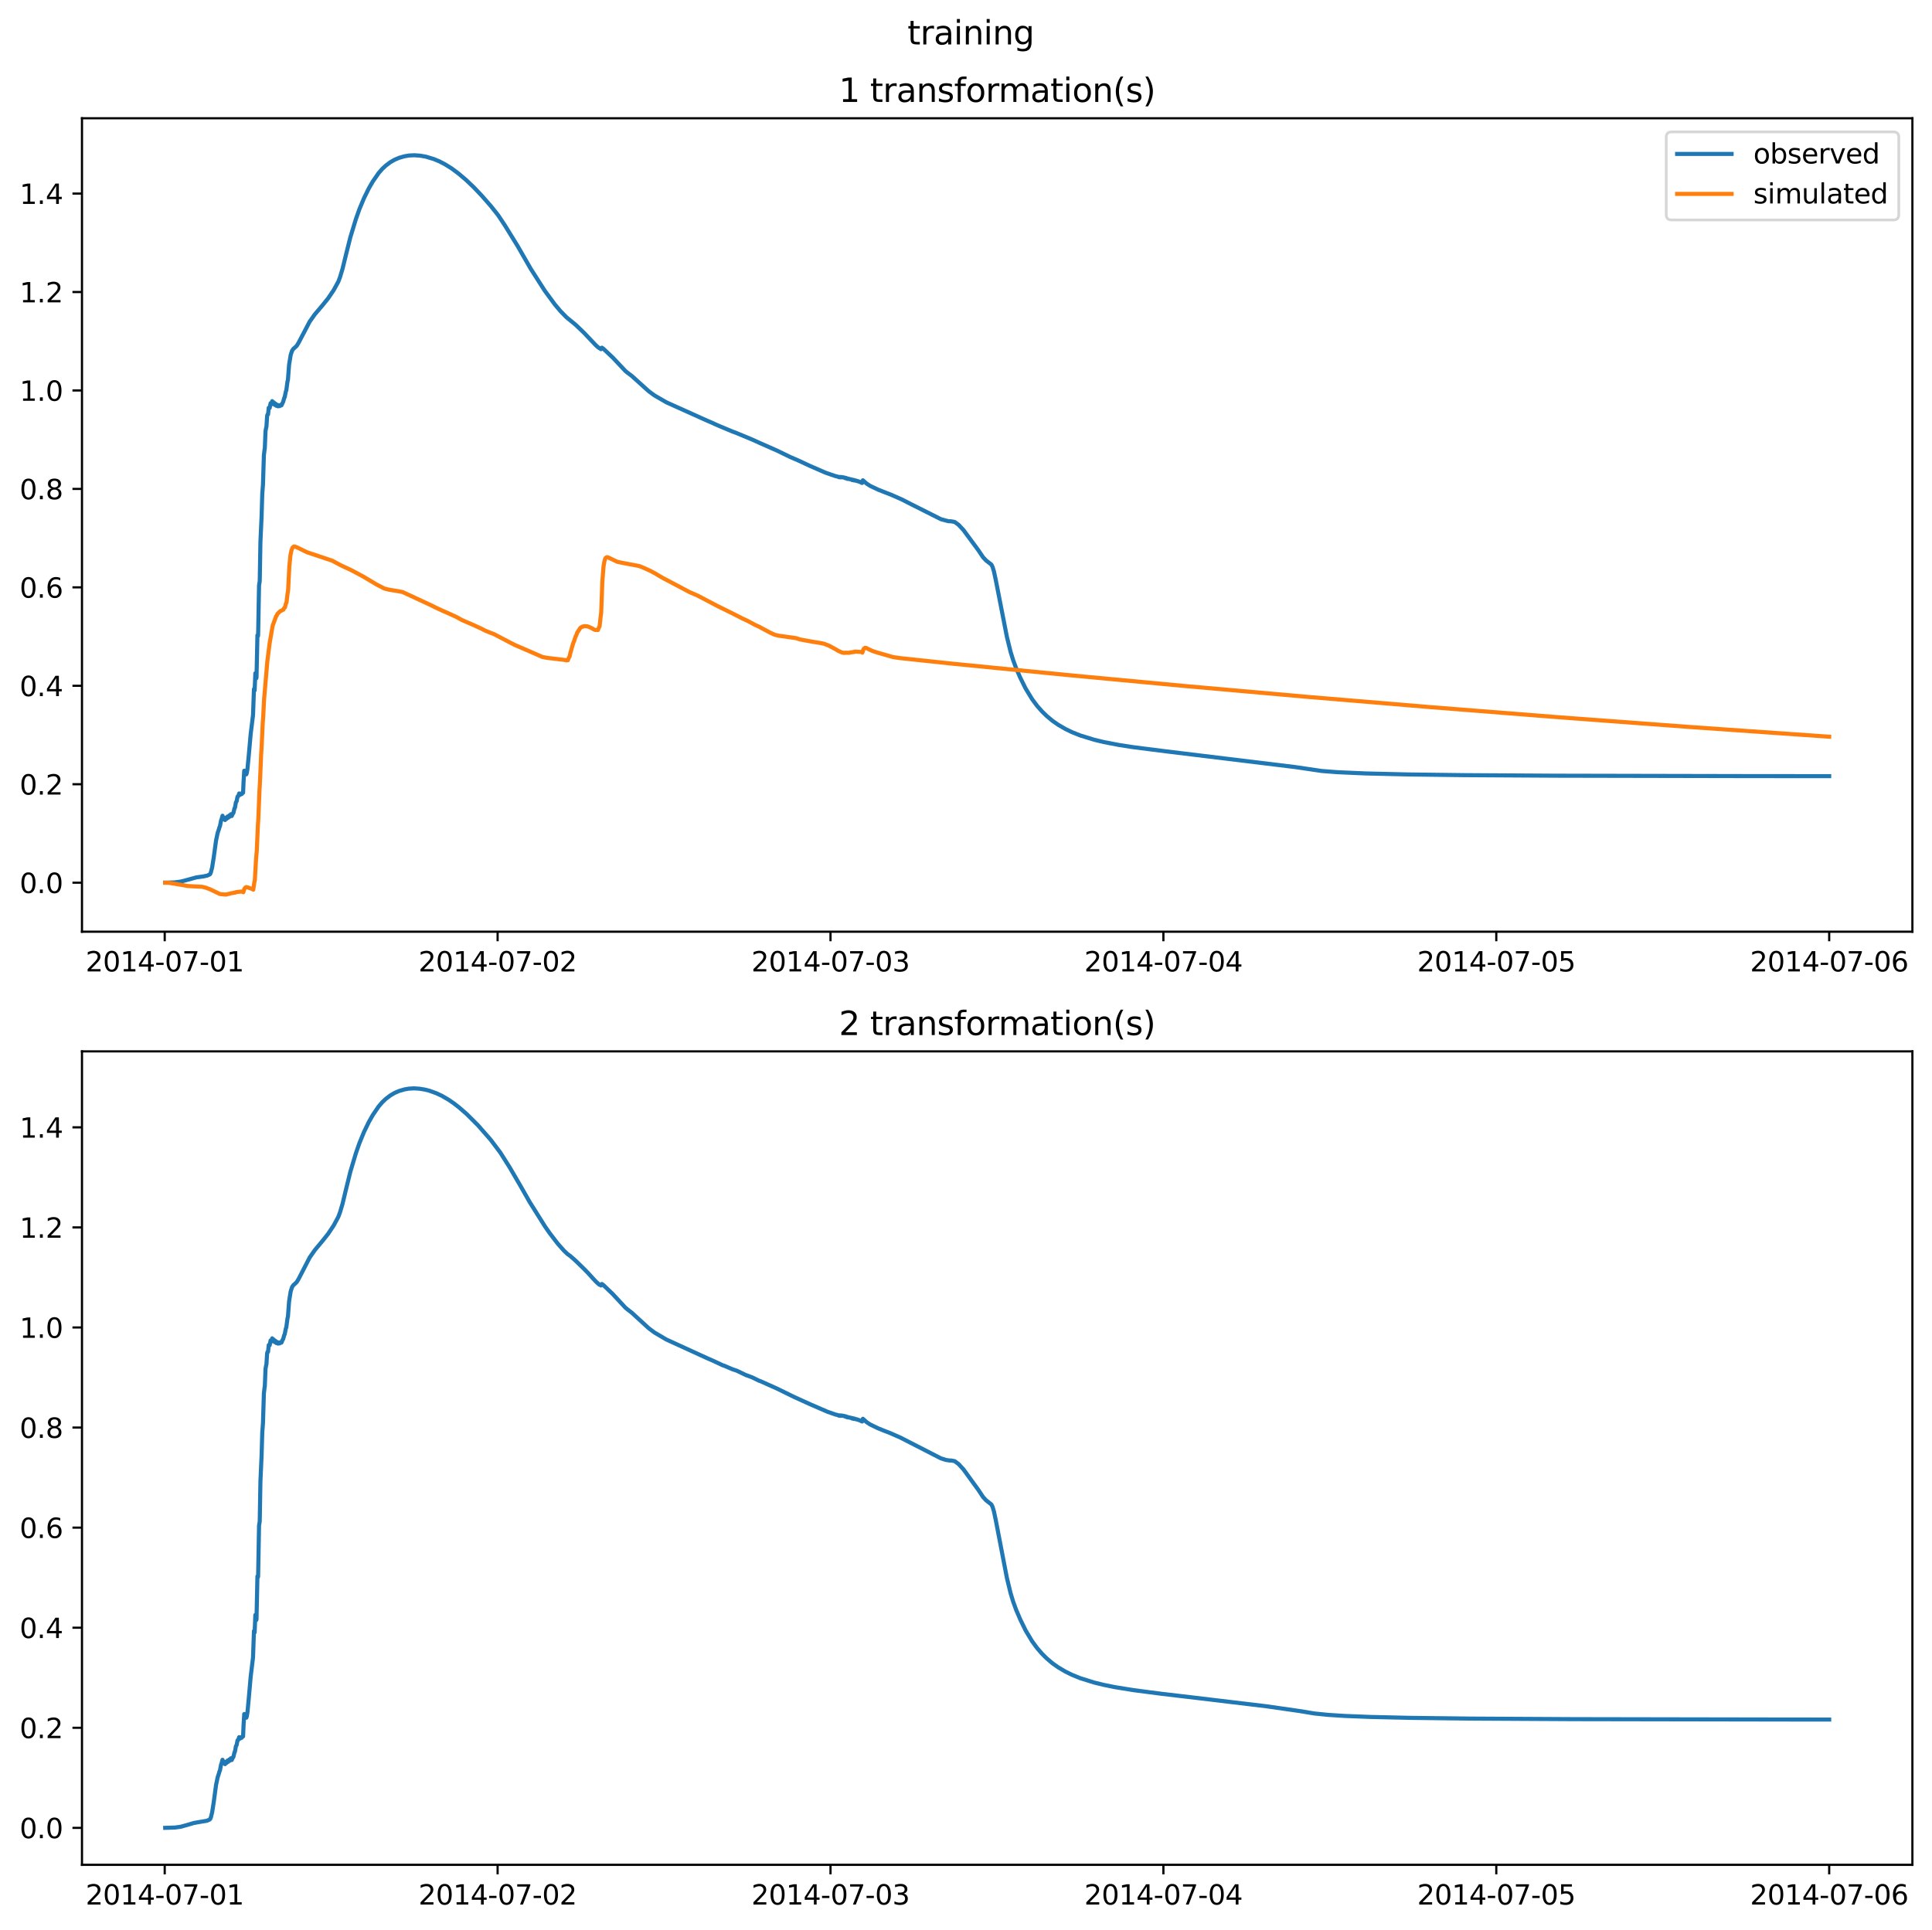 <?xml version="1.0" encoding="utf-8" standalone="no"?>
<!DOCTYPE svg PUBLIC "-//W3C//DTD SVG 1.1//EN"
  "http://www.w3.org/Graphics/SVG/1.1/DTD/svg11.dtd">
<svg xmlns:xlink="http://www.w3.org/1999/xlink" width="709.427pt" height="708.798pt" viewBox="0 0 709.427 708.798" xmlns="http://www.w3.org/2000/svg" version="1.1">
 <defs>
  <style type="text/css">*{stroke-linejoin: round; stroke-linecap: butt}</style>
 </defs>
 <g id="figure_1">
  <g id="patch_1">
   <path d="M 0 708.798 
L 709.427 708.798 
L 709.427 0 
L 0 0 
z
" style="fill: #ffffff"/>
  </g>
  <g id="axes_1">
   <g id="patch_2">
    <path d="M 30.103 342.2 
L 702.227 342.2 
L 702.227 43.44 
L 30.103 43.44 
z
" style="fill: #ffffff"/>
   </g>
   <g id="matplotlib.axis_1">
    <g id="xtick_1">
     <g id="line2d_1">
      <defs>
       <path id="mdc6dba6eb6" d="M 0 0 
L 0 3.5 
" style="stroke: #000000; stroke-width: 0.8"/>
      </defs>
      <g>
       <use xlink:href="#mdc6dba6eb6" x="60.484" y="342.2" style="stroke: #000000; stroke-width: 0.8"/>
      </g>
     </g>
     <g id="text_1">
      <!-- 2014-07-01 -->
      <g transform="translate(31.427 356.798) scale(0.1 -0.1)">
       <defs>
        <path id="DejaVuSans-32" d="M 1228 531 
L 3431 531 
L 3431 0 
L 469 0 
L 469 531 
Q 828 903 1448 1529 
Q 2069 2156 2228 2338 
Q 2531 2678 2651 2914 
Q 2772 3150 2772 3378 
Q 2772 3750 2511 3984 
Q 2250 4219 1831 4219 
Q 1534 4219 1204 4116 
Q 875 4013 500 3803 
L 500 4441 
Q 881 4594 1212 4672 
Q 1544 4750 1819 4750 
Q 2544 4750 2975 4387 
Q 3406 4025 3406 3419 
Q 3406 3131 3298 2873 
Q 3191 2616 2906 2266 
Q 2828 2175 2409 1742 
Q 1991 1309 1228 531 
z
" transform="scale(0.016)"/>
        <path id="DejaVuSans-30" d="M 2034 4250 
Q 1547 4250 1301 3770 
Q 1056 3291 1056 2328 
Q 1056 1369 1301 889 
Q 1547 409 2034 409 
Q 2525 409 2770 889 
Q 3016 1369 3016 2328 
Q 3016 3291 2770 3770 
Q 2525 4250 2034 4250 
z
M 2034 4750 
Q 2819 4750 3233 4129 
Q 3647 3509 3647 2328 
Q 3647 1150 3233 529 
Q 2819 -91 2034 -91 
Q 1250 -91 836 529 
Q 422 1150 422 2328 
Q 422 3509 836 4129 
Q 1250 4750 2034 4750 
z
" transform="scale(0.016)"/>
        <path id="DejaVuSans-31" d="M 794 531 
L 1825 531 
L 1825 4091 
L 703 3866 
L 703 4441 
L 1819 4666 
L 2450 4666 
L 2450 531 
L 3481 531 
L 3481 0 
L 794 0 
L 794 531 
z
" transform="scale(0.016)"/>
        <path id="DejaVuSans-34" d="M 2419 4116 
L 825 1625 
L 2419 1625 
L 2419 4116 
z
M 2253 4666 
L 3047 4666 
L 3047 1625 
L 3713 1625 
L 3713 1100 
L 3047 1100 
L 3047 0 
L 2419 0 
L 2419 1100 
L 313 1100 
L 313 1709 
L 2253 4666 
z
" transform="scale(0.016)"/>
        <path id="DejaVuSans-2d" d="M 313 2009 
L 1997 2009 
L 1997 1497 
L 313 1497 
L 313 2009 
z
" transform="scale(0.016)"/>
        <path id="DejaVuSans-37" d="M 525 4666 
L 3525 4666 
L 3525 4397 
L 1831 0 
L 1172 0 
L 2766 4134 
L 525 4134 
L 525 4666 
z
" transform="scale(0.016)"/>
       </defs>
       <use xlink:href="#DejaVuSans-32"/>
       <use xlink:href="#DejaVuSans-30" x="63.623"/>
       <use xlink:href="#DejaVuSans-31" x="127.246"/>
       <use xlink:href="#DejaVuSans-34" x="190.869"/>
       <use xlink:href="#DejaVuSans-2d" x="254.492"/>
       <use xlink:href="#DejaVuSans-30" x="290.576"/>
       <use xlink:href="#DejaVuSans-37" x="354.199"/>
       <use xlink:href="#DejaVuSans-2d" x="417.822"/>
       <use xlink:href="#DejaVuSans-30" x="453.906"/>
       <use xlink:href="#DejaVuSans-31" x="517.529"/>
      </g>
     </g>
    </g>
    <g id="xtick_2">
     <g id="line2d_2">
      <g>
       <use xlink:href="#mdc6dba6eb6" x="182.723" y="342.2" style="stroke: #000000; stroke-width: 0.8"/>
      </g>
     </g>
     <g id="text_2">
      <!-- 2014-07-02 -->
      <g transform="translate(153.665 356.798) scale(0.1 -0.1)">
       <use xlink:href="#DejaVuSans-32"/>
       <use xlink:href="#DejaVuSans-30" x="63.623"/>
       <use xlink:href="#DejaVuSans-31" x="127.246"/>
       <use xlink:href="#DejaVuSans-34" x="190.869"/>
       <use xlink:href="#DejaVuSans-2d" x="254.492"/>
       <use xlink:href="#DejaVuSans-30" x="290.576"/>
       <use xlink:href="#DejaVuSans-37" x="354.199"/>
       <use xlink:href="#DejaVuSans-2d" x="417.822"/>
       <use xlink:href="#DejaVuSans-30" x="453.906"/>
       <use xlink:href="#DejaVuSans-32" x="517.529"/>
      </g>
     </g>
    </g>
    <g id="xtick_3">
     <g id="line2d_3">
      <g>
       <use xlink:href="#mdc6dba6eb6" x="304.961" y="342.2" style="stroke: #000000; stroke-width: 0.8"/>
      </g>
     </g>
     <g id="text_3">
      <!-- 2014-07-03 -->
      <g transform="translate(275.903 356.798) scale(0.1 -0.1)">
       <defs>
        <path id="DejaVuSans-33" d="M 2597 2516 
Q 3050 2419 3304 2112 
Q 3559 1806 3559 1356 
Q 3559 666 3084 287 
Q 2609 -91 1734 -91 
Q 1441 -91 1130 -33 
Q 819 25 488 141 
L 488 750 
Q 750 597 1062 519 
Q 1375 441 1716 441 
Q 2309 441 2620 675 
Q 2931 909 2931 1356 
Q 2931 1769 2642 2001 
Q 2353 2234 1838 2234 
L 1294 2234 
L 1294 2753 
L 1863 2753 
Q 2328 2753 2575 2939 
Q 2822 3125 2822 3475 
Q 2822 3834 2567 4026 
Q 2313 4219 1838 4219 
Q 1578 4219 1281 4162 
Q 984 4106 628 3988 
L 628 4550 
Q 988 4650 1302 4700 
Q 1616 4750 1894 4750 
Q 2613 4750 3031 4423 
Q 3450 4097 3450 3541 
Q 3450 3153 3228 2886 
Q 3006 2619 2597 2516 
z
" transform="scale(0.016)"/>
       </defs>
       <use xlink:href="#DejaVuSans-32"/>
       <use xlink:href="#DejaVuSans-30" x="63.623"/>
       <use xlink:href="#DejaVuSans-31" x="127.246"/>
       <use xlink:href="#DejaVuSans-34" x="190.869"/>
       <use xlink:href="#DejaVuSans-2d" x="254.492"/>
       <use xlink:href="#DejaVuSans-30" x="290.576"/>
       <use xlink:href="#DejaVuSans-37" x="354.199"/>
       <use xlink:href="#DejaVuSans-2d" x="417.822"/>
       <use xlink:href="#DejaVuSans-30" x="453.906"/>
       <use xlink:href="#DejaVuSans-33" x="517.529"/>
      </g>
     </g>
    </g>
    <g id="xtick_4">
     <g id="line2d_4">
      <g>
       <use xlink:href="#mdc6dba6eb6" x="427.199" y="342.2" style="stroke: #000000; stroke-width: 0.8"/>
      </g>
     </g>
     <g id="text_4">
      <!-- 2014-07-04 -->
      <g transform="translate(398.141 356.798) scale(0.1 -0.1)">
       <use xlink:href="#DejaVuSans-32"/>
       <use xlink:href="#DejaVuSans-30" x="63.623"/>
       <use xlink:href="#DejaVuSans-31" x="127.246"/>
       <use xlink:href="#DejaVuSans-34" x="190.869"/>
       <use xlink:href="#DejaVuSans-2d" x="254.492"/>
       <use xlink:href="#DejaVuSans-30" x="290.576"/>
       <use xlink:href="#DejaVuSans-37" x="354.199"/>
       <use xlink:href="#DejaVuSans-2d" x="417.822"/>
       <use xlink:href="#DejaVuSans-30" x="453.906"/>
       <use xlink:href="#DejaVuSans-34" x="517.529"/>
      </g>
     </g>
    </g>
    <g id="xtick_5">
     <g id="line2d_5">
      <g>
       <use xlink:href="#mdc6dba6eb6" x="549.437" y="342.2" style="stroke: #000000; stroke-width: 0.8"/>
      </g>
     </g>
     <g id="text_5">
      <!-- 2014-07-05 -->
      <g transform="translate(520.38 356.798) scale(0.1 -0.1)">
       <defs>
        <path id="DejaVuSans-35" d="M 691 4666 
L 3169 4666 
L 3169 4134 
L 1269 4134 
L 1269 2991 
Q 1406 3038 1543 3061 
Q 1681 3084 1819 3084 
Q 2600 3084 3056 2656 
Q 3513 2228 3513 1497 
Q 3513 744 3044 326 
Q 2575 -91 1722 -91 
Q 1428 -91 1123 -41 
Q 819 9 494 109 
L 494 744 
Q 775 591 1075 516 
Q 1375 441 1709 441 
Q 2250 441 2565 725 
Q 2881 1009 2881 1497 
Q 2881 1984 2565 2268 
Q 2250 2553 1709 2553 
Q 1456 2553 1204 2497 
Q 953 2441 691 2322 
L 691 4666 
z
" transform="scale(0.016)"/>
       </defs>
       <use xlink:href="#DejaVuSans-32"/>
       <use xlink:href="#DejaVuSans-30" x="63.623"/>
       <use xlink:href="#DejaVuSans-31" x="127.246"/>
       <use xlink:href="#DejaVuSans-34" x="190.869"/>
       <use xlink:href="#DejaVuSans-2d" x="254.492"/>
       <use xlink:href="#DejaVuSans-30" x="290.576"/>
       <use xlink:href="#DejaVuSans-37" x="354.199"/>
       <use xlink:href="#DejaVuSans-2d" x="417.822"/>
       <use xlink:href="#DejaVuSans-30" x="453.906"/>
       <use xlink:href="#DejaVuSans-35" x="517.529"/>
      </g>
     </g>
    </g>
    <g id="xtick_6">
     <g id="line2d_6">
      <g>
       <use xlink:href="#mdc6dba6eb6" x="671.676" y="342.2" style="stroke: #000000; stroke-width: 0.8"/>
      </g>
     </g>
     <g id="text_6">
      <!-- 2014-07-06 -->
      <g transform="translate(642.618 356.798) scale(0.1 -0.1)">
       <defs>
        <path id="DejaVuSans-36" d="M 2113 2584 
Q 1688 2584 1439 2293 
Q 1191 2003 1191 1497 
Q 1191 994 1439 701 
Q 1688 409 2113 409 
Q 2538 409 2786 701 
Q 3034 994 3034 1497 
Q 3034 2003 2786 2293 
Q 2538 2584 2113 2584 
z
M 3366 4563 
L 3366 3988 
Q 3128 4100 2886 4159 
Q 2644 4219 2406 4219 
Q 1781 4219 1451 3797 
Q 1122 3375 1075 2522 
Q 1259 2794 1537 2939 
Q 1816 3084 2150 3084 
Q 2853 3084 3261 2657 
Q 3669 2231 3669 1497 
Q 3669 778 3244 343 
Q 2819 -91 2113 -91 
Q 1303 -91 875 529 
Q 447 1150 447 2328 
Q 447 3434 972 4092 
Q 1497 4750 2381 4750 
Q 2619 4750 2861 4703 
Q 3103 4656 3366 4563 
z
" transform="scale(0.016)"/>
       </defs>
       <use xlink:href="#DejaVuSans-32"/>
       <use xlink:href="#DejaVuSans-30" x="63.623"/>
       <use xlink:href="#DejaVuSans-31" x="127.246"/>
       <use xlink:href="#DejaVuSans-34" x="190.869"/>
       <use xlink:href="#DejaVuSans-2d" x="254.492"/>
       <use xlink:href="#DejaVuSans-30" x="290.576"/>
       <use xlink:href="#DejaVuSans-37" x="354.199"/>
       <use xlink:href="#DejaVuSans-2d" x="417.822"/>
       <use xlink:href="#DejaVuSans-30" x="453.906"/>
       <use xlink:href="#DejaVuSans-36" x="517.529"/>
      </g>
     </g>
    </g>
   </g>
   <g id="matplotlib.axis_2">
    <g id="ytick_1">
     <g id="line2d_7">
      <defs>
       <path id="md7deb59d09" d="M 0 0 
L -3.5 0 
" style="stroke: #000000; stroke-width: 0.8"/>
      </defs>
      <g>
       <use xlink:href="#md7deb59d09" x="30.103" y="324.195" style="stroke: #000000; stroke-width: 0.8"/>
      </g>
     </g>
     <g id="text_7">
      <!-- 0.0 -->
      <g transform="translate(7.2 327.994) scale(0.1 -0.1)">
       <defs>
        <path id="DejaVuSans-2e" d="M 684 794 
L 1344 794 
L 1344 0 
L 684 0 
L 684 794 
z
" transform="scale(0.016)"/>
       </defs>
       <use xlink:href="#DejaVuSans-30"/>
       <use xlink:href="#DejaVuSans-2e" x="63.623"/>
       <use xlink:href="#DejaVuSans-30" x="95.41"/>
      </g>
     </g>
    </g>
    <g id="ytick_2">
     <g id="line2d_8">
      <g>
       <use xlink:href="#md7deb59d09" x="30.103" y="288.038" style="stroke: #000000; stroke-width: 0.8"/>
      </g>
     </g>
     <g id="text_8">
      <!-- 0.2 -->
      <g transform="translate(7.2 291.837) scale(0.1 -0.1)">
       <use xlink:href="#DejaVuSans-30"/>
       <use xlink:href="#DejaVuSans-2e" x="63.623"/>
       <use xlink:href="#DejaVuSans-32" x="95.41"/>
      </g>
     </g>
    </g>
    <g id="ytick_3">
     <g id="line2d_9">
      <g>
       <use xlink:href="#md7deb59d09" x="30.103" y="251.881" style="stroke: #000000; stroke-width: 0.8"/>
      </g>
     </g>
     <g id="text_9">
      <!-- 0.4 -->
      <g transform="translate(7.2 255.68) scale(0.1 -0.1)">
       <use xlink:href="#DejaVuSans-30"/>
       <use xlink:href="#DejaVuSans-2e" x="63.623"/>
       <use xlink:href="#DejaVuSans-34" x="95.41"/>
      </g>
     </g>
    </g>
    <g id="ytick_4">
     <g id="line2d_10">
      <g>
       <use xlink:href="#md7deb59d09" x="30.103" y="215.724" style="stroke: #000000; stroke-width: 0.8"/>
      </g>
     </g>
     <g id="text_10">
      <!-- 0.6 -->
      <g transform="translate(7.2 219.523) scale(0.1 -0.1)">
       <use xlink:href="#DejaVuSans-30"/>
       <use xlink:href="#DejaVuSans-2e" x="63.623"/>
       <use xlink:href="#DejaVuSans-36" x="95.41"/>
      </g>
     </g>
    </g>
    <g id="ytick_5">
     <g id="line2d_11">
      <g>
       <use xlink:href="#md7deb59d09" x="30.103" y="179.567" style="stroke: #000000; stroke-width: 0.8"/>
      </g>
     </g>
     <g id="text_11">
      <!-- 0.8 -->
      <g transform="translate(7.2 183.366) scale(0.1 -0.1)">
       <defs>
        <path id="DejaVuSans-38" d="M 2034 2216 
Q 1584 2216 1326 1975 
Q 1069 1734 1069 1313 
Q 1069 891 1326 650 
Q 1584 409 2034 409 
Q 2484 409 2743 651 
Q 3003 894 3003 1313 
Q 3003 1734 2745 1975 
Q 2488 2216 2034 2216 
z
M 1403 2484 
Q 997 2584 770 2862 
Q 544 3141 544 3541 
Q 544 4100 942 4425 
Q 1341 4750 2034 4750 
Q 2731 4750 3128 4425 
Q 3525 4100 3525 3541 
Q 3525 3141 3298 2862 
Q 3072 2584 2669 2484 
Q 3125 2378 3379 2068 
Q 3634 1759 3634 1313 
Q 3634 634 3220 271 
Q 2806 -91 2034 -91 
Q 1263 -91 848 271 
Q 434 634 434 1313 
Q 434 1759 690 2068 
Q 947 2378 1403 2484 
z
M 1172 3481 
Q 1172 3119 1398 2916 
Q 1625 2713 2034 2713 
Q 2441 2713 2670 2916 
Q 2900 3119 2900 3481 
Q 2900 3844 2670 4047 
Q 2441 4250 2034 4250 
Q 1625 4250 1398 4047 
Q 1172 3844 1172 3481 
z
" transform="scale(0.016)"/>
       </defs>
       <use xlink:href="#DejaVuSans-30"/>
       <use xlink:href="#DejaVuSans-2e" x="63.623"/>
       <use xlink:href="#DejaVuSans-38" x="95.41"/>
      </g>
     </g>
    </g>
    <g id="ytick_6">
     <g id="line2d_12">
      <g>
       <use xlink:href="#md7deb59d09" x="30.103" y="143.41" style="stroke: #000000; stroke-width: 0.8"/>
      </g>
     </g>
     <g id="text_12">
      <!-- 1.0 -->
      <g transform="translate(7.2 147.209) scale(0.1 -0.1)">
       <use xlink:href="#DejaVuSans-31"/>
       <use xlink:href="#DejaVuSans-2e" x="63.623"/>
       <use xlink:href="#DejaVuSans-30" x="95.41"/>
      </g>
     </g>
    </g>
    <g id="ytick_7">
     <g id="line2d_13">
      <g>
       <use xlink:href="#md7deb59d09" x="30.103" y="107.253" style="stroke: #000000; stroke-width: 0.8"/>
      </g>
     </g>
     <g id="text_13">
      <!-- 1.2 -->
      <g transform="translate(7.2 111.052) scale(0.1 -0.1)">
       <use xlink:href="#DejaVuSans-31"/>
       <use xlink:href="#DejaVuSans-2e" x="63.623"/>
       <use xlink:href="#DejaVuSans-32" x="95.41"/>
      </g>
     </g>
    </g>
    <g id="ytick_8">
     <g id="line2d_14">
      <g>
       <use xlink:href="#md7deb59d09" x="30.103" y="71.096" style="stroke: #000000; stroke-width: 0.8"/>
      </g>
     </g>
     <g id="text_14">
      <!-- 1.4 -->
      <g transform="translate(7.2 74.895) scale(0.1 -0.1)">
       <use xlink:href="#DejaVuSans-31"/>
       <use xlink:href="#DejaVuSans-2e" x="63.623"/>
       <use xlink:href="#DejaVuSans-34" x="95.41"/>
      </g>
     </g>
    </g>
   </g>
   <g id="line2d_15">
    <path d="M 60.654 324.195 
L 64.135 324.09 
L 66.342 323.797 
L 67.785 323.437 
L 72.114 322.247 
L 74.661 321.898 
L 76.104 321.589 
L 77.038 321.153 
L 77.207 320.972 
L 77.462 320.316 
L 77.886 318.636 
L 78.481 314.919 
L 79.329 308.732 
L 79.924 305.927 
L 80.348 304.651 
L 80.603 303.795 
L 80.773 303.439 
L 81.197 301.229 
L 81.282 301.186 
L 81.452 300.539 
L 81.706 299.607 
L 81.876 300.072 
L 82.046 300.894 
L 82.131 300.873 
L 82.301 300.658 
L 82.385 300.713 
L 82.64 301.181 
L 82.98 300.292 
L 83.234 300.713 
L 83.574 299.873 
L 83.829 300.316 
L 84.168 299.529 
L 84.423 299.916 
L 84.762 299.066 
L 84.932 299.342 
L 85.102 299.693 
L 85.526 298.677 
L 85.611 298.734 
L 85.696 298.608 
L 86.121 296.838 
L 86.205 296.807 
L 86.29 296.577 
L 86.63 294.658 
L 86.884 294.31 
L 87.224 292.575 
L 87.479 292.448 
L 87.818 291.427 
L 87.988 291.649 
L 88.158 291.936 
L 88.497 291.451 
L 88.752 291.651 
L 89.092 291.194 
L 89.261 291.162 
L 89.431 287.201 
L 89.686 283.07 
L 89.771 283.083 
L 90.28 284.345 
L 90.45 284.399 
L 90.62 283.918 
L 90.874 282.337 
L 91.299 277.984 
L 92.063 269.46 
L 92.742 263.993 
L 92.912 262.616 
L 93.251 253.069 
L 93.336 253.108 
L 93.506 253.6 
L 93.76 247.281 
L 93.845 247.313 
L 94.1 249.129 
L 94.185 248.887 
L 94.524 233.305 
L 94.609 233.264 
L 94.694 233.647 
L 94.779 233.43 
L 95.119 215.041 
L 95.373 213.454 
L 95.628 198.973 
L 96.052 189.694 
L 96.307 181.351 
L 96.562 177.955 
L 96.901 167.186 
L 97.156 165.066 
L 97.241 164.593 
L 97.495 158.365 
L 97.75 156.978 
L 97.835 156.742 
L 98.09 152.724 
L 98.259 152.195 
L 98.429 152.213 
L 98.684 149.765 
L 98.854 149.616 
L 99.023 149.852 
L 99.363 148.082 
L 99.448 148.142 
L 99.618 148.54 
L 99.957 147.335 
L 100.127 147.696 
L 100.297 148.369 
L 100.551 147.802 
L 100.636 147.915 
L 100.891 148.712 
L 100.976 148.587 
L 101.146 148.261 
L 101.315 148.542 
L 101.485 149.053 
L 101.74 148.652 
L 101.825 148.723 
L 102.079 149.234 
L 102.164 149.127 
L 102.334 148.842 
L 102.504 148.944 
L 102.674 149.174 
L 103.013 148.748 
L 103.353 148.884 
L 103.862 147.783 
L 103.947 147.685 
L 104.371 146.159 
L 104.541 145.871 
L 104.966 143.761 
L 105.135 143.344 
L 105.56 140.162 
L 105.73 139.487 
L 106.154 133.954 
L 106.748 130.323 
L 107.258 128.793 
L 107.767 128.071 
L 108.191 127.729 
L 108.955 127.006 
L 109.634 125.901 
L 113.709 118.132 
L 115.577 115.488 
L 118.463 112.082 
L 120.5 109.555 
L 122.537 106.548 
L 124.235 103.435 
L 124.829 101.885 
L 125.763 98.786 
L 127.121 93.233 
L 128.649 87.14 
L 130.687 80.449 
L 131.96 76.852 
L 133.658 72.782 
L 135.44 69.169 
L 136.883 66.671 
L 139.006 63.597 
L 140.364 62.031 
L 141.637 60.844 
L 143.335 59.57 
L 144.948 58.645 
L 146.561 57.961 
L 148.513 57.401 
L 150.211 57.11 
L 152.163 57.022 
L 154.2 57.162 
L 156.323 57.526 
L 159.294 58.421 
L 161.331 59.261 
L 163.453 60.37 
L 165.83 61.851 
L 168.207 63.619 
L 171.008 65.973 
L 173.894 68.708 
L 176.95 71.924 
L 180.261 75.7 
L 182.892 79.014 
L 185.354 82.717 
L 190.108 90.416 
L 194.862 98.69 
L 200.04 106.788 
L 203.775 111.869 
L 205.812 114.283 
L 208.019 116.541 
L 210.82 118.828 
L 211.669 119.564 
L 213.028 120.866 
L 214.471 122.263 
L 218.715 126.735 
L 219.564 127.512 
L 219.819 127.681 
L 220.158 127.923 
L 220.328 127.931 
L 220.667 128.247 
L 221.007 127.698 
L 221.516 128.048 
L 224.997 131.325 
L 229.666 136.274 
L 230.43 136.898 
L 232.042 138.119 
L 234.334 140.191 
L 238.239 143.71 
L 240.361 145.261 
L 244.691 147.764 
L 259.886 154.606 
L 260.565 154.885 
L 261.753 155.401 
L 262.687 155.84 
L 264.215 156.506 
L 269.053 158.534 
L 270.072 158.896 
L 275.76 161.254 
L 276.269 161.475 
L 279.24 162.815 
L 285.352 165.509 
L 290.19 167.864 
L 293.162 169.14 
L 297.236 171.043 
L 303.009 173.564 
L 304.452 174.068 
L 304.876 174.223 
L 305.725 174.504 
L 306.064 174.615 
L 306.828 174.884 
L 307.168 174.934 
L 307.508 175.052 
L 307.762 175.108 
L 308.102 175.294 
L 308.356 175.152 
L 308.696 175.342 
L 308.951 175.196 
L 309.375 175.336 
L 309.545 175.283 
L 309.969 175.449 
L 310.139 175.406 
L 310.479 175.67 
L 310.733 175.554 
L 311.158 175.901 
L 311.412 175.786 
L 311.837 175.977 
L 312.007 175.929 
L 312.431 176.11 
L 312.601 176.062 
L 312.94 176.326 
L 313.195 176.203 
L 313.535 176.461 
L 313.789 176.336 
L 314.299 176.584 
L 314.468 176.54 
L 314.893 176.735 
L 315.063 176.713 
L 315.487 176.937 
L 315.657 176.938 
L 316.506 177.376 
L 316.591 177.362 
L 316.845 176.398 
L 318.203 177.602 
L 319.477 178.435 
L 322.448 179.845 
L 325.758 181.145 
L 327.202 181.7 
L 331.106 183.425 
L 334.841 185.33 
L 345.537 190.705 
L 348.169 191.412 
L 349.272 191.473 
L 350.546 191.704 
L 351.989 192.755 
L 353.771 194.667 
L 359.204 202.029 
L 360.987 204.678 
L 362.09 205.853 
L 364.043 207.369 
L 364.467 208.223 
L 364.977 209.894 
L 365.656 213.066 
L 369.73 233.9 
L 371.088 239.408 
L 372.022 242.438 
L 373.126 245.428 
L 374.654 248.936 
L 376.606 252.869 
L 378.983 256.778 
L 380.851 259.286 
L 382.633 261.294 
L 384.331 262.957 
L 386.453 264.728 
L 388.575 266.209 
L 391.207 267.734 
L 393.584 268.887 
L 396.64 270.113 
L 401.818 271.709 
L 405.298 272.544 
L 410.901 273.622 
L 415.909 274.401 
L 428.133 275.953 
L 475.67 281.742 
L 485.347 283.174 
L 491.289 283.625 
L 501.476 284.072 
L 516.925 284.44 
L 537.893 284.704 
L 571.254 284.902 
L 641.71 285.046 
L 671.676 285.071 
L 671.676 285.071 
" clip-path="url(#p8a163a625f)" style="fill: none; stroke: #1f77b4; stroke-width: 1.5; stroke-linecap: square"/>
   </g>
   <g id="line2d_16">
    <path d="M 60.654 324.195 
L 62.352 324.295 
L 66.681 325.013 
L 68.973 325.425 
L 71.18 325.543 
L 74.236 325.701 
L 75.594 326.046 
L 76.868 326.517 
L 77.886 326.984 
L 80.688 328.325 
L 80.942 328.381 
L 82.725 328.559 
L 83.065 328.491 
L 83.234 328.551 
L 83.574 328.391 
L 84.508 328.197 
L 84.847 328.077 
L 85.781 327.94 
L 86.121 327.828 
L 86.29 327.873 
L 86.63 327.679 
L 88.582 327.444 
L 89.007 327.545 
L 89.346 327.71 
L 89.686 326.557 
L 90.025 326.042 
L 90.365 325.837 
L 90.874 325.895 
L 92.827 326.593 
L 92.996 326.769 
L 93.336 324.414 
L 93.591 323.073 
L 94.015 315.588 
L 94.27 312.744 
L 94.694 303.284 
L 94.864 300.651 
L 95.288 290.169 
L 95.458 287.343 
L 95.883 277.229 
L 96.052 274.568 
L 96.477 265.545 
L 96.647 263.222 
L 96.986 256.66 
L 98.175 242.78 
L 99.023 236.153 
L 100.127 229.771 
L 101.4 226.311 
L 101.57 226.141 
L 101.91 225.427 
L 102.674 224.692 
L 102.843 224.529 
L 103.183 224.316 
L 103.522 224.205 
L 103.862 223.938 
L 104.032 223.938 
L 104.371 223.282 
L 104.626 223.085 
L 104.966 221.774 
L 105.22 221.191 
L 105.56 218.24 
L 105.814 216.6 
L 106.239 208.023 
L 106.663 203.863 
L 107.003 202.209 
L 107.427 201.107 
L 107.852 200.75 
L 108.191 200.726 
L 109.04 201.03 
L 112.775 202.85 
L 121.943 205.906 
L 125.084 207.592 
L 129.074 209.454 
L 133.318 211.719 
L 136.968 213.888 
L 137.987 214.519 
L 141.128 216.155 
L 142.741 216.57 
L 145.627 217.034 
L 147.834 217.447 
L 155.389 220.954 
L 158.275 222.29 
L 159.803 223.066 
L 162.689 224.406 
L 164.132 225.019 
L 167.528 226.571 
L 169.65 227.737 
L 173.725 229.505 
L 176.696 230.859 
L 177.969 231.539 
L 179.921 232.338 
L 181.364 232.886 
L 182.553 233.504 
L 187.816 236.267 
L 189.599 237.134 
L 192.06 238.183 
L 194.607 239.296 
L 199.191 241.292 
L 200.889 241.621 
L 204.709 242.067 
L 207.849 242.455 
L 207.934 242.562 
L 208.019 242.492 
L 208.359 242.428 
L 208.529 242.492 
L 208.868 241.553 
L 209.123 241.213 
L 209.462 239.748 
L 209.802 238.635 
L 210.141 237.317 
L 210.566 236.024 
L 210.905 235.201 
L 211.075 234.595 
L 211.415 233.63 
L 211.584 233.391 
L 211.924 232.41 
L 213.112 230.578 
L 213.876 230.143 
L 214.046 230.165 
L 214.386 229.982 
L 215.15 229.995 
L 215.574 230.017 
L 216.423 230.318 
L 217.272 230.716 
L 218.206 231.255 
L 218.46 231.339 
L 219.055 231.404 
L 219.394 231.327 
L 219.564 231.396 
L 219.903 230.503 
L 220.158 230.096 
L 220.498 226.959 
L 220.752 225.042 
L 221.177 213.646 
L 221.601 208.155 
L 221.941 206.12 
L 222.28 205.078 
L 222.62 204.725 
L 222.959 204.635 
L 223.469 204.809 
L 226.694 206.347 
L 228.647 206.753 
L 234.759 207.905 
L 236.626 208.675 
L 238.833 209.673 
L 240.871 210.789 
L 241.974 211.465 
L 243.332 212.248 
L 249.444 215.475 
L 253.095 217.416 
L 256.235 218.79 
L 263.621 222.665 
L 269.138 225.379 
L 272.788 227.245 
L 274.401 227.98 
L 277.372 229.568 
L 278.731 230.172 
L 280.174 230.969 
L 282.805 232.366 
L 284.503 233.142 
L 286.031 233.499 
L 289.002 233.905 
L 292.398 234.397 
L 293.671 234.834 
L 295.454 235.173 
L 298.849 235.779 
L 301.141 236.145 
L 302.584 236.438 
L 304.452 237.171 
L 306.744 238.411 
L 307.762 239.027 
L 309.036 239.605 
L 309.969 239.82 
L 310.309 239.726 
L 311.837 239.759 
L 312.176 239.629 
L 313.11 239.526 
L 313.45 239.435 
L 313.619 239.494 
L 313.959 239.324 
L 316.081 239.453 
L 316.506 239.553 
L 316.675 239.693 
L 317.015 238.555 
L 317.355 238.106 
L 317.694 237.924 
L 318.119 238.003 
L 319.052 238.489 
L 320.326 239.074 
L 322.023 239.643 
L 328.05 241.367 
L 330.767 241.737 
L 349.612 243.747 
L 391.801 247.912 
L 435.094 251.963 
L 479.575 255.901 
L 525.329 259.727 
L 572.442 263.444 
L 620.998 267.05 
L 671.081 270.545 
L 671.676 270.585 
L 671.676 270.585 
" clip-path="url(#p8a163a625f)" style="fill: none; stroke: #ff7f0e; stroke-width: 1.5; stroke-linecap: square"/>
   </g>
   <g id="patch_3">
    <path d="M 30.103 342.2 
L 30.103 43.44 
" style="fill: none; stroke: #000000; stroke-width: 0.8; stroke-linejoin: miter; stroke-linecap: square"/>
   </g>
   <g id="patch_4">
    <path d="M 702.227 342.2 
L 702.227 43.44 
" style="fill: none; stroke: #000000; stroke-width: 0.8; stroke-linejoin: miter; stroke-linecap: square"/>
   </g>
   <g id="patch_5">
    <path d="M 30.103 342.2 
L 702.227 342.2 
" style="fill: none; stroke: #000000; stroke-width: 0.8; stroke-linejoin: miter; stroke-linecap: square"/>
   </g>
   <g id="patch_6">
    <path d="M 30.103 43.44 
L 702.227 43.44 
" style="fill: none; stroke: #000000; stroke-width: 0.8; stroke-linejoin: miter; stroke-linecap: square"/>
   </g>
   <g id="text_15">
    <!-- 1 transformation(s) -->
    <g transform="translate(308.05 37.44) scale(0.12 -0.12)">
     <defs>
      <path id="DejaVuSans-20" transform="scale(0.016)"/>
      <path id="DejaVuSans-74" d="M 1172 4494 
L 1172 3500 
L 2356 3500 
L 2356 3053 
L 1172 3053 
L 1172 1153 
Q 1172 725 1289 603 
Q 1406 481 1766 481 
L 2356 481 
L 2356 0 
L 1766 0 
Q 1100 0 847 248 
Q 594 497 594 1153 
L 594 3053 
L 172 3053 
L 172 3500 
L 594 3500 
L 594 4494 
L 1172 4494 
z
" transform="scale(0.016)"/>
      <path id="DejaVuSans-72" d="M 2631 2963 
Q 2534 3019 2420 3045 
Q 2306 3072 2169 3072 
Q 1681 3072 1420 2755 
Q 1159 2438 1159 1844 
L 1159 0 
L 581 0 
L 581 3500 
L 1159 3500 
L 1159 2956 
Q 1341 3275 1631 3429 
Q 1922 3584 2338 3584 
Q 2397 3584 2469 3576 
Q 2541 3569 2628 3553 
L 2631 2963 
z
" transform="scale(0.016)"/>
      <path id="DejaVuSans-61" d="M 2194 1759 
Q 1497 1759 1228 1600 
Q 959 1441 959 1056 
Q 959 750 1161 570 
Q 1363 391 1709 391 
Q 2188 391 2477 730 
Q 2766 1069 2766 1631 
L 2766 1759 
L 2194 1759 
z
M 3341 1997 
L 3341 0 
L 2766 0 
L 2766 531 
Q 2569 213 2275 61 
Q 1981 -91 1556 -91 
Q 1019 -91 701 211 
Q 384 513 384 1019 
Q 384 1609 779 1909 
Q 1175 2209 1959 2209 
L 2766 2209 
L 2766 2266 
Q 2766 2663 2505 2880 
Q 2244 3097 1772 3097 
Q 1472 3097 1187 3025 
Q 903 2953 641 2809 
L 641 3341 
Q 956 3463 1253 3523 
Q 1550 3584 1831 3584 
Q 2591 3584 2966 3190 
Q 3341 2797 3341 1997 
z
" transform="scale(0.016)"/>
      <path id="DejaVuSans-6e" d="M 3513 2113 
L 3513 0 
L 2938 0 
L 2938 2094 
Q 2938 2591 2744 2837 
Q 2550 3084 2163 3084 
Q 1697 3084 1428 2787 
Q 1159 2491 1159 1978 
L 1159 0 
L 581 0 
L 581 3500 
L 1159 3500 
L 1159 2956 
Q 1366 3272 1645 3428 
Q 1925 3584 2291 3584 
Q 2894 3584 3203 3211 
Q 3513 2838 3513 2113 
z
" transform="scale(0.016)"/>
      <path id="DejaVuSans-73" d="M 2834 3397 
L 2834 2853 
Q 2591 2978 2328 3040 
Q 2066 3103 1784 3103 
Q 1356 3103 1142 2972 
Q 928 2841 928 2578 
Q 928 2378 1081 2264 
Q 1234 2150 1697 2047 
L 1894 2003 
Q 2506 1872 2764 1633 
Q 3022 1394 3022 966 
Q 3022 478 2636 193 
Q 2250 -91 1575 -91 
Q 1294 -91 989 -36 
Q 684 19 347 128 
L 347 722 
Q 666 556 975 473 
Q 1284 391 1588 391 
Q 1994 391 2212 530 
Q 2431 669 2431 922 
Q 2431 1156 2273 1281 
Q 2116 1406 1581 1522 
L 1381 1569 
Q 847 1681 609 1914 
Q 372 2147 372 2553 
Q 372 3047 722 3315 
Q 1072 3584 1716 3584 
Q 2034 3584 2315 3537 
Q 2597 3491 2834 3397 
z
" transform="scale(0.016)"/>
      <path id="DejaVuSans-66" d="M 2375 4863 
L 2375 4384 
L 1825 4384 
Q 1516 4384 1395 4259 
Q 1275 4134 1275 3809 
L 1275 3500 
L 2222 3500 
L 2222 3053 
L 1275 3053 
L 1275 0 
L 697 0 
L 697 3053 
L 147 3053 
L 147 3500 
L 697 3500 
L 697 3744 
Q 697 4328 969 4595 
Q 1241 4863 1831 4863 
L 2375 4863 
z
" transform="scale(0.016)"/>
      <path id="DejaVuSans-6f" d="M 1959 3097 
Q 1497 3097 1228 2736 
Q 959 2375 959 1747 
Q 959 1119 1226 758 
Q 1494 397 1959 397 
Q 2419 397 2687 759 
Q 2956 1122 2956 1747 
Q 2956 2369 2687 2733 
Q 2419 3097 1959 3097 
z
M 1959 3584 
Q 2709 3584 3137 3096 
Q 3566 2609 3566 1747 
Q 3566 888 3137 398 
Q 2709 -91 1959 -91 
Q 1206 -91 779 398 
Q 353 888 353 1747 
Q 353 2609 779 3096 
Q 1206 3584 1959 3584 
z
" transform="scale(0.016)"/>
      <path id="DejaVuSans-6d" d="M 3328 2828 
Q 3544 3216 3844 3400 
Q 4144 3584 4550 3584 
Q 5097 3584 5394 3201 
Q 5691 2819 5691 2113 
L 5691 0 
L 5113 0 
L 5113 2094 
Q 5113 2597 4934 2840 
Q 4756 3084 4391 3084 
Q 3944 3084 3684 2787 
Q 3425 2491 3425 1978 
L 3425 0 
L 2847 0 
L 2847 2094 
Q 2847 2600 2669 2842 
Q 2491 3084 2119 3084 
Q 1678 3084 1418 2786 
Q 1159 2488 1159 1978 
L 1159 0 
L 581 0 
L 581 3500 
L 1159 3500 
L 1159 2956 
Q 1356 3278 1631 3431 
Q 1906 3584 2284 3584 
Q 2666 3584 2933 3390 
Q 3200 3197 3328 2828 
z
" transform="scale(0.016)"/>
      <path id="DejaVuSans-69" d="M 603 3500 
L 1178 3500 
L 1178 0 
L 603 0 
L 603 3500 
z
M 603 4863 
L 1178 4863 
L 1178 4134 
L 603 4134 
L 603 4863 
z
" transform="scale(0.016)"/>
      <path id="DejaVuSans-28" d="M 1984 4856 
Q 1566 4138 1362 3434 
Q 1159 2731 1159 2009 
Q 1159 1288 1364 580 
Q 1569 -128 1984 -844 
L 1484 -844 
Q 1016 -109 783 600 
Q 550 1309 550 2009 
Q 550 2706 781 3412 
Q 1013 4119 1484 4856 
L 1984 4856 
z
" transform="scale(0.016)"/>
      <path id="DejaVuSans-29" d="M 513 4856 
L 1013 4856 
Q 1481 4119 1714 3412 
Q 1947 2706 1947 2009 
Q 1947 1309 1714 600 
Q 1481 -109 1013 -844 
L 513 -844 
Q 928 -128 1133 580 
Q 1338 1288 1338 2009 
Q 1338 2731 1133 3434 
Q 928 4138 513 4856 
z
" transform="scale(0.016)"/>
     </defs>
     <use xlink:href="#DejaVuSans-31"/>
     <use xlink:href="#DejaVuSans-20" x="63.623"/>
     <use xlink:href="#DejaVuSans-74" x="95.41"/>
     <use xlink:href="#DejaVuSans-72" x="134.619"/>
     <use xlink:href="#DejaVuSans-61" x="175.732"/>
     <use xlink:href="#DejaVuSans-6e" x="237.012"/>
     <use xlink:href="#DejaVuSans-73" x="300.391"/>
     <use xlink:href="#DejaVuSans-66" x="352.49"/>
     <use xlink:href="#DejaVuSans-6f" x="387.695"/>
     <use xlink:href="#DejaVuSans-72" x="448.877"/>
     <use xlink:href="#DejaVuSans-6d" x="488.24"/>
     <use xlink:href="#DejaVuSans-61" x="585.652"/>
     <use xlink:href="#DejaVuSans-74" x="646.932"/>
     <use xlink:href="#DejaVuSans-69" x="686.141"/>
     <use xlink:href="#DejaVuSans-6f" x="713.924"/>
     <use xlink:href="#DejaVuSans-6e" x="775.105"/>
     <use xlink:href="#DejaVuSans-28" x="838.484"/>
     <use xlink:href="#DejaVuSans-73" x="877.498"/>
     <use xlink:href="#DejaVuSans-29" x="929.598"/>
    </g>
   </g>
   <g id="legend_1">
    <g id="patch_7">
     <path d="M 613.833 80.796 
L 695.227 80.796 
Q 697.227 80.796 697.227 78.796 
L 697.227 50.44 
Q 697.227 48.44 695.227 48.44 
L 613.833 48.44 
Q 611.833 48.44 611.833 50.44 
L 611.833 78.796 
Q 611.833 80.796 613.833 80.796 
z
" style="fill: #ffffff; opacity: 0.8; stroke: #cccccc; stroke-linejoin: miter"/>
    </g>
    <g id="line2d_17">
     <path d="M 615.833 56.538 
L 625.833 56.538 
L 635.833 56.538 
" style="fill: none; stroke: #1f77b4; stroke-width: 1.5; stroke-linecap: square"/>
    </g>
    <g id="text_16">
     <!-- observed -->
     <g transform="translate(643.833 60.038) scale(0.1 -0.1)">
      <defs>
       <path id="DejaVuSans-62" d="M 3116 1747 
Q 3116 2381 2855 2742 
Q 2594 3103 2138 3103 
Q 1681 3103 1420 2742 
Q 1159 2381 1159 1747 
Q 1159 1113 1420 752 
Q 1681 391 2138 391 
Q 2594 391 2855 752 
Q 3116 1113 3116 1747 
z
M 1159 2969 
Q 1341 3281 1617 3432 
Q 1894 3584 2278 3584 
Q 2916 3584 3314 3078 
Q 3713 2572 3713 1747 
Q 3713 922 3314 415 
Q 2916 -91 2278 -91 
Q 1894 -91 1617 61 
Q 1341 213 1159 525 
L 1159 0 
L 581 0 
L 581 4863 
L 1159 4863 
L 1159 2969 
z
" transform="scale(0.016)"/>
       <path id="DejaVuSans-65" d="M 3597 1894 
L 3597 1613 
L 953 1613 
Q 991 1019 1311 708 
Q 1631 397 2203 397 
Q 2534 397 2845 478 
Q 3156 559 3463 722 
L 3463 178 
Q 3153 47 2828 -22 
Q 2503 -91 2169 -91 
Q 1331 -91 842 396 
Q 353 884 353 1716 
Q 353 2575 817 3079 
Q 1281 3584 2069 3584 
Q 2775 3584 3186 3129 
Q 3597 2675 3597 1894 
z
M 3022 2063 
Q 3016 2534 2758 2815 
Q 2500 3097 2075 3097 
Q 1594 3097 1305 2825 
Q 1016 2553 972 2059 
L 3022 2063 
z
" transform="scale(0.016)"/>
       <path id="DejaVuSans-76" d="M 191 3500 
L 800 3500 
L 1894 563 
L 2988 3500 
L 3597 3500 
L 2284 0 
L 1503 0 
L 191 3500 
z
" transform="scale(0.016)"/>
       <path id="DejaVuSans-64" d="M 2906 2969 
L 2906 4863 
L 3481 4863 
L 3481 0 
L 2906 0 
L 2906 525 
Q 2725 213 2448 61 
Q 2172 -91 1784 -91 
Q 1150 -91 751 415 
Q 353 922 353 1747 
Q 353 2572 751 3078 
Q 1150 3584 1784 3584 
Q 2172 3584 2448 3432 
Q 2725 3281 2906 2969 
z
M 947 1747 
Q 947 1113 1208 752 
Q 1469 391 1925 391 
Q 2381 391 2643 752 
Q 2906 1113 2906 1747 
Q 2906 2381 2643 2742 
Q 2381 3103 1925 3103 
Q 1469 3103 1208 2742 
Q 947 2381 947 1747 
z
" transform="scale(0.016)"/>
      </defs>
      <use xlink:href="#DejaVuSans-6f"/>
      <use xlink:href="#DejaVuSans-62" x="61.182"/>
      <use xlink:href="#DejaVuSans-73" x="124.658"/>
      <use xlink:href="#DejaVuSans-65" x="176.758"/>
      <use xlink:href="#DejaVuSans-72" x="238.281"/>
      <use xlink:href="#DejaVuSans-76" x="279.395"/>
      <use xlink:href="#DejaVuSans-65" x="338.574"/>
      <use xlink:href="#DejaVuSans-64" x="400.098"/>
     </g>
    </g>
    <g id="line2d_18">
     <path d="M 615.833 71.217 
L 625.833 71.217 
L 635.833 71.217 
" style="fill: none; stroke: #ff7f0e; stroke-width: 1.5; stroke-linecap: square"/>
    </g>
    <g id="text_17">
     <!-- simulated -->
     <g transform="translate(643.833 74.717) scale(0.1 -0.1)">
      <defs>
       <path id="DejaVuSans-75" d="M 544 1381 
L 544 3500 
L 1119 3500 
L 1119 1403 
Q 1119 906 1312 657 
Q 1506 409 1894 409 
Q 2359 409 2629 706 
Q 2900 1003 2900 1516 
L 2900 3500 
L 3475 3500 
L 3475 0 
L 2900 0 
L 2900 538 
Q 2691 219 2414 64 
Q 2138 -91 1772 -91 
Q 1169 -91 856 284 
Q 544 659 544 1381 
z
M 1991 3584 
L 1991 3584 
z
" transform="scale(0.016)"/>
       <path id="DejaVuSans-6c" d="M 603 4863 
L 1178 4863 
L 1178 0 
L 603 0 
L 603 4863 
z
" transform="scale(0.016)"/>
      </defs>
      <use xlink:href="#DejaVuSans-73"/>
      <use xlink:href="#DejaVuSans-69" x="52.1"/>
      <use xlink:href="#DejaVuSans-6d" x="79.883"/>
      <use xlink:href="#DejaVuSans-75" x="177.295"/>
      <use xlink:href="#DejaVuSans-6c" x="240.674"/>
      <use xlink:href="#DejaVuSans-61" x="268.457"/>
      <use xlink:href="#DejaVuSans-74" x="329.736"/>
      <use xlink:href="#DejaVuSans-65" x="368.945"/>
      <use xlink:href="#DejaVuSans-64" x="430.469"/>
     </g>
    </g>
   </g>
  </g>
  <g id="axes_2">
   <g id="patch_8">
    <path d="M 30.103 684.92 
L 702.227 684.92 
L 702.227 386.16 
L 30.103 386.16 
z
" style="fill: #ffffff"/>
   </g>
   <g id="matplotlib.axis_3">
    <g id="xtick_7">
     <g id="line2d_19">
      <g>
       <use xlink:href="#mdc6dba6eb6" x="60.484" y="684.92" style="stroke: #000000; stroke-width: 0.8"/>
      </g>
     </g>
     <g id="text_18">
      <!-- 2014-07-01 -->
      <g transform="translate(31.427 699.518) scale(0.1 -0.1)">
       <use xlink:href="#DejaVuSans-32"/>
       <use xlink:href="#DejaVuSans-30" x="63.623"/>
       <use xlink:href="#DejaVuSans-31" x="127.246"/>
       <use xlink:href="#DejaVuSans-34" x="190.869"/>
       <use xlink:href="#DejaVuSans-2d" x="254.492"/>
       <use xlink:href="#DejaVuSans-30" x="290.576"/>
       <use xlink:href="#DejaVuSans-37" x="354.199"/>
       <use xlink:href="#DejaVuSans-2d" x="417.822"/>
       <use xlink:href="#DejaVuSans-30" x="453.906"/>
       <use xlink:href="#DejaVuSans-31" x="517.529"/>
      </g>
     </g>
    </g>
    <g id="xtick_8">
     <g id="line2d_20">
      <g>
       <use xlink:href="#mdc6dba6eb6" x="182.723" y="684.92" style="stroke: #000000; stroke-width: 0.8"/>
      </g>
     </g>
     <g id="text_19">
      <!-- 2014-07-02 -->
      <g transform="translate(153.665 699.518) scale(0.1 -0.1)">
       <use xlink:href="#DejaVuSans-32"/>
       <use xlink:href="#DejaVuSans-30" x="63.623"/>
       <use xlink:href="#DejaVuSans-31" x="127.246"/>
       <use xlink:href="#DejaVuSans-34" x="190.869"/>
       <use xlink:href="#DejaVuSans-2d" x="254.492"/>
       <use xlink:href="#DejaVuSans-30" x="290.576"/>
       <use xlink:href="#DejaVuSans-37" x="354.199"/>
       <use xlink:href="#DejaVuSans-2d" x="417.822"/>
       <use xlink:href="#DejaVuSans-30" x="453.906"/>
       <use xlink:href="#DejaVuSans-32" x="517.529"/>
      </g>
     </g>
    </g>
    <g id="xtick_9">
     <g id="line2d_21">
      <g>
       <use xlink:href="#mdc6dba6eb6" x="304.961" y="684.92" style="stroke: #000000; stroke-width: 0.8"/>
      </g>
     </g>
     <g id="text_20">
      <!-- 2014-07-03 -->
      <g transform="translate(275.903 699.518) scale(0.1 -0.1)">
       <use xlink:href="#DejaVuSans-32"/>
       <use xlink:href="#DejaVuSans-30" x="63.623"/>
       <use xlink:href="#DejaVuSans-31" x="127.246"/>
       <use xlink:href="#DejaVuSans-34" x="190.869"/>
       <use xlink:href="#DejaVuSans-2d" x="254.492"/>
       <use xlink:href="#DejaVuSans-30" x="290.576"/>
       <use xlink:href="#DejaVuSans-37" x="354.199"/>
       <use xlink:href="#DejaVuSans-2d" x="417.822"/>
       <use xlink:href="#DejaVuSans-30" x="453.906"/>
       <use xlink:href="#DejaVuSans-33" x="517.529"/>
      </g>
     </g>
    </g>
    <g id="xtick_10">
     <g id="line2d_22">
      <g>
       <use xlink:href="#mdc6dba6eb6" x="427.199" y="684.92" style="stroke: #000000; stroke-width: 0.8"/>
      </g>
     </g>
     <g id="text_21">
      <!-- 2014-07-04 -->
      <g transform="translate(398.141 699.518) scale(0.1 -0.1)">
       <use xlink:href="#DejaVuSans-32"/>
       <use xlink:href="#DejaVuSans-30" x="63.623"/>
       <use xlink:href="#DejaVuSans-31" x="127.246"/>
       <use xlink:href="#DejaVuSans-34" x="190.869"/>
       <use xlink:href="#DejaVuSans-2d" x="254.492"/>
       <use xlink:href="#DejaVuSans-30" x="290.576"/>
       <use xlink:href="#DejaVuSans-37" x="354.199"/>
       <use xlink:href="#DejaVuSans-2d" x="417.822"/>
       <use xlink:href="#DejaVuSans-30" x="453.906"/>
       <use xlink:href="#DejaVuSans-34" x="517.529"/>
      </g>
     </g>
    </g>
    <g id="xtick_11">
     <g id="line2d_23">
      <g>
       <use xlink:href="#mdc6dba6eb6" x="549.437" y="684.92" style="stroke: #000000; stroke-width: 0.8"/>
      </g>
     </g>
     <g id="text_22">
      <!-- 2014-07-05 -->
      <g transform="translate(520.38 699.518) scale(0.1 -0.1)">
       <use xlink:href="#DejaVuSans-32"/>
       <use xlink:href="#DejaVuSans-30" x="63.623"/>
       <use xlink:href="#DejaVuSans-31" x="127.246"/>
       <use xlink:href="#DejaVuSans-34" x="190.869"/>
       <use xlink:href="#DejaVuSans-2d" x="254.492"/>
       <use xlink:href="#DejaVuSans-30" x="290.576"/>
       <use xlink:href="#DejaVuSans-37" x="354.199"/>
       <use xlink:href="#DejaVuSans-2d" x="417.822"/>
       <use xlink:href="#DejaVuSans-30" x="453.906"/>
       <use xlink:href="#DejaVuSans-35" x="517.529"/>
      </g>
     </g>
    </g>
    <g id="xtick_12">
     <g id="line2d_24">
      <g>
       <use xlink:href="#mdc6dba6eb6" x="671.676" y="684.92" style="stroke: #000000; stroke-width: 0.8"/>
      </g>
     </g>
     <g id="text_23">
      <!-- 2014-07-06 -->
      <g transform="translate(642.618 699.518) scale(0.1 -0.1)">
       <use xlink:href="#DejaVuSans-32"/>
       <use xlink:href="#DejaVuSans-30" x="63.623"/>
       <use xlink:href="#DejaVuSans-31" x="127.246"/>
       <use xlink:href="#DejaVuSans-34" x="190.869"/>
       <use xlink:href="#DejaVuSans-2d" x="254.492"/>
       <use xlink:href="#DejaVuSans-30" x="290.576"/>
       <use xlink:href="#DejaVuSans-37" x="354.199"/>
       <use xlink:href="#DejaVuSans-2d" x="417.822"/>
       <use xlink:href="#DejaVuSans-30" x="453.906"/>
       <use xlink:href="#DejaVuSans-36" x="517.529"/>
      </g>
     </g>
    </g>
   </g>
   <g id="matplotlib.axis_4">
    <g id="ytick_9">
     <g id="line2d_25">
      <g>
       <use xlink:href="#md7deb59d09" x="30.103" y="671.34" style="stroke: #000000; stroke-width: 0.8"/>
      </g>
     </g>
     <g id="text_24">
      <!-- 0.0 -->
      <g transform="translate(7.2 675.139) scale(0.1 -0.1)">
       <use xlink:href="#DejaVuSans-30"/>
       <use xlink:href="#DejaVuSans-2e" x="63.623"/>
       <use xlink:href="#DejaVuSans-30" x="95.41"/>
      </g>
     </g>
    </g>
    <g id="ytick_10">
     <g id="line2d_26">
      <g>
       <use xlink:href="#md7deb59d09" x="30.103" y="634.584" style="stroke: #000000; stroke-width: 0.8"/>
      </g>
     </g>
     <g id="text_25">
      <!-- 0.2 -->
      <g transform="translate(7.2 638.383) scale(0.1 -0.1)">
       <use xlink:href="#DejaVuSans-30"/>
       <use xlink:href="#DejaVuSans-2e" x="63.623"/>
       <use xlink:href="#DejaVuSans-32" x="95.41"/>
      </g>
     </g>
    </g>
    <g id="ytick_11">
     <g id="line2d_27">
      <g>
       <use xlink:href="#md7deb59d09" x="30.103" y="597.828" style="stroke: #000000; stroke-width: 0.8"/>
      </g>
     </g>
     <g id="text_26">
      <!-- 0.4 -->
      <g transform="translate(7.2 601.628) scale(0.1 -0.1)">
       <use xlink:href="#DejaVuSans-30"/>
       <use xlink:href="#DejaVuSans-2e" x="63.623"/>
       <use xlink:href="#DejaVuSans-34" x="95.41"/>
      </g>
     </g>
    </g>
    <g id="ytick_12">
     <g id="line2d_28">
      <g>
       <use xlink:href="#md7deb59d09" x="30.103" y="561.073" style="stroke: #000000; stroke-width: 0.8"/>
      </g>
     </g>
     <g id="text_27">
      <!-- 0.6 -->
      <g transform="translate(7.2 564.872) scale(0.1 -0.1)">
       <use xlink:href="#DejaVuSans-30"/>
       <use xlink:href="#DejaVuSans-2e" x="63.623"/>
       <use xlink:href="#DejaVuSans-36" x="95.41"/>
      </g>
     </g>
    </g>
    <g id="ytick_13">
     <g id="line2d_29">
      <g>
       <use xlink:href="#md7deb59d09" x="30.103" y="524.317" style="stroke: #000000; stroke-width: 0.8"/>
      </g>
     </g>
     <g id="text_28">
      <!-- 0.8 -->
      <g transform="translate(7.2 528.116) scale(0.1 -0.1)">
       <use xlink:href="#DejaVuSans-30"/>
       <use xlink:href="#DejaVuSans-2e" x="63.623"/>
       <use xlink:href="#DejaVuSans-38" x="95.41"/>
      </g>
     </g>
    </g>
    <g id="ytick_14">
     <g id="line2d_30">
      <g>
       <use xlink:href="#md7deb59d09" x="30.103" y="487.561" style="stroke: #000000; stroke-width: 0.8"/>
      </g>
     </g>
     <g id="text_29">
      <!-- 1.0 -->
      <g transform="translate(7.2 491.36) scale(0.1 -0.1)">
       <use xlink:href="#DejaVuSans-31"/>
       <use xlink:href="#DejaVuSans-2e" x="63.623"/>
       <use xlink:href="#DejaVuSans-30" x="95.41"/>
      </g>
     </g>
    </g>
    <g id="ytick_15">
     <g id="line2d_31">
      <g>
       <use xlink:href="#md7deb59d09" x="30.103" y="450.805" style="stroke: #000000; stroke-width: 0.8"/>
      </g>
     </g>
     <g id="text_30">
      <!-- 1.2 -->
      <g transform="translate(7.2 454.604) scale(0.1 -0.1)">
       <use xlink:href="#DejaVuSans-31"/>
       <use xlink:href="#DejaVuSans-2e" x="63.623"/>
       <use xlink:href="#DejaVuSans-32" x="95.41"/>
      </g>
     </g>
    </g>
    <g id="ytick_16">
     <g id="line2d_32">
      <g>
       <use xlink:href="#md7deb59d09" x="30.103" y="414.049" style="stroke: #000000; stroke-width: 0.8"/>
      </g>
     </g>
     <g id="text_31">
      <!-- 1.4 -->
      <g transform="translate(7.2 417.849) scale(0.1 -0.1)">
       <use xlink:href="#DejaVuSans-31"/>
       <use xlink:href="#DejaVuSans-2e" x="63.623"/>
       <use xlink:href="#DejaVuSans-34" x="95.41"/>
      </g>
     </g>
    </g>
   </g>
   <g id="line2d_33">
    <path d="M 60.654 671.34 
L 64.135 671.233 
L 66.257 670.954 
L 68.549 670.331 
L 71.18 669.557 
L 73.387 669.165 
L 75.934 668.743 
L 76.868 668.354 
L 77.207 668.064 
L 77.462 667.396 
L 77.886 665.688 
L 78.481 661.911 
L 79.329 655.62 
L 79.924 652.769 
L 80.348 651.472 
L 80.603 650.602 
L 80.773 650.24 
L 81.197 647.993 
L 81.282 647.949 
L 81.452 647.292 
L 81.706 646.344 
L 81.876 646.817 
L 82.046 647.653 
L 82.131 647.632 
L 82.301 647.413 
L 82.385 647.469 
L 82.64 647.945 
L 82.98 647.041 
L 83.234 647.469 
L 83.574 646.615 
L 83.829 647.065 
L 84.168 646.266 
L 84.423 646.659 
L 84.762 645.795 
L 84.932 646.075 
L 85.102 646.432 
L 85.526 645.399 
L 85.611 645.457 
L 85.696 645.329 
L 86.121 643.53 
L 86.205 643.498 
L 86.29 643.264 
L 86.63 641.313 
L 86.884 640.96 
L 87.224 639.196 
L 87.479 639.067 
L 87.818 638.029 
L 87.988 638.255 
L 88.158 638.546 
L 88.497 638.053 
L 88.752 638.256 
L 89.092 637.792 
L 89.261 637.76 
L 89.431 633.733 
L 89.686 629.534 
L 89.771 629.547 
L 90.28 630.829 
L 90.45 630.885 
L 90.62 630.396 
L 90.874 628.788 
L 91.299 624.364 
L 92.063 615.699 
L 92.742 610.141 
L 92.912 608.741 
L 93.251 599.036 
L 93.336 599.075 
L 93.506 599.576 
L 93.76 593.152 
L 93.845 593.184 
L 94.1 595.031 
L 94.185 594.785 
L 94.524 578.945 
L 94.609 578.903 
L 94.694 579.292 
L 94.779 579.072 
L 95.119 560.378 
L 95.373 558.765 
L 95.628 544.044 
L 96.052 534.611 
L 96.307 526.13 
L 96.562 522.678 
L 96.901 511.731 
L 97.156 509.575 
L 97.241 509.094 
L 97.495 502.764 
L 97.75 501.353 
L 97.835 501.113 
L 98.09 497.029 
L 98.259 496.491 
L 98.429 496.509 
L 98.684 494.021 
L 98.854 493.87 
L 99.023 494.109 
L 99.363 492.31 
L 99.448 492.371 
L 99.618 492.775 
L 99.957 491.55 
L 100.127 491.918 
L 100.297 492.602 
L 100.551 492.026 
L 100.636 492.14 
L 100.891 492.95 
L 100.976 492.824 
L 101.146 492.492 
L 101.315 492.778 
L 101.485 493.297 
L 101.74 492.89 
L 101.825 492.962 
L 102.079 493.481 
L 102.164 493.373 
L 102.334 493.082 
L 102.504 493.187 
L 102.674 493.42 
L 103.013 492.987 
L 103.353 493.125 
L 103.777 492.074 
L 103.947 491.907 
L 104.371 490.355 
L 104.541 490.063 
L 104.966 487.918 
L 105.135 487.494 
L 105.56 484.259 
L 105.73 483.573 
L 106.154 477.948 
L 106.748 474.257 
L 107.258 472.702 
L 107.767 471.968 
L 108.191 471.62 
L 108.955 470.885 
L 109.634 469.762 
L 113.709 461.864 
L 115.577 459.176 
L 118.463 455.714 
L 120.5 453.145 
L 122.537 450.088 
L 124.235 446.924 
L 124.829 445.348 
L 125.763 442.198 
L 127.121 436.553 
L 128.649 430.359 
L 130.687 423.557 
L 131.96 419.9 
L 133.658 415.763 
L 135.44 412.09 
L 136.883 409.551 
L 139.006 406.426 
L 140.364 404.834 
L 141.637 403.628 
L 143.335 402.333 
L 144.948 401.392 
L 146.561 400.696 
L 148.513 400.128 
L 150.126 399.841 
L 151.993 399.74 
L 153.946 399.856 
L 156.068 400.197 
L 157.681 400.616 
L 160.143 401.496 
L 162.265 402.485 
L 164.726 403.922 
L 166.764 405.327 
L 168.631 406.792 
L 171.348 409.152 
L 175.507 413.297 
L 180.176 418.62 
L 183.741 423.359 
L 187.137 428.735 
L 191.127 435.583 
L 194.522 441.534 
L 200.125 450.454 
L 201.822 452.888 
L 204.793 456.768 
L 207.085 459.345 
L 208.359 460.556 
L 209.123 461.114 
L 209.377 461.292 
L 210.396 462.191 
L 210.651 462.391 
L 211.584 463.26 
L 212.094 463.749 
L 213.112 464.736 
L 214.556 466.151 
L 215.999 467.637 
L 217.951 469.785 
L 218.885 470.766 
L 219.224 471.083 
L 220.073 471.841 
L 220.328 471.825 
L 220.667 472.147 
L 221.007 471.589 
L 221.516 471.944 
L 224.997 475.276 
L 229.666 480.307 
L 230.43 480.941 
L 232.042 482.182 
L 234.334 484.288 
L 238.239 487.865 
L 240.361 489.442 
L 244.691 491.987 
L 259.886 498.942 
L 260.48 499.195 
L 262.008 499.863 
L 265.318 501.414 
L 265.997 501.648 
L 266.761 501.968 
L 268.969 502.913 
L 270.581 503.45 
L 273.807 505.001 
L 276.184 505.88 
L 278.731 507.123 
L 279.24 507.287 
L 285.267 509.982 
L 291.634 513.104 
L 297.745 515.874 
L 298.849 516.345 
L 303.857 518.52 
L 304.706 518.805 
L 305.725 519.17 
L 306.064 519.282 
L 306.828 519.556 
L 307.168 519.607 
L 307.508 519.727 
L 307.762 519.784 
L 308.102 519.972 
L 308.356 519.828 
L 308.696 520.022 
L 308.951 519.873 
L 309.375 520.015 
L 309.545 519.961 
L 309.969 520.13 
L 310.139 520.086 
L 310.479 520.355 
L 310.733 520.237 
L 311.158 520.59 
L 311.412 520.473 
L 311.837 520.667 
L 312.007 520.619 
L 312.431 520.803 
L 312.601 520.754 
L 312.94 521.022 
L 313.195 520.897 
L 313.535 521.159 
L 313.789 521.032 
L 314.299 521.284 
L 314.468 521.239 
L 314.893 521.438 
L 315.063 521.415 
L 315.487 521.643 
L 315.657 521.644 
L 316.506 522.09 
L 316.591 522.075 
L 316.845 521.096 
L 318.203 522.319 
L 319.477 523.165 
L 322.363 524.56 
L 324.655 525.497 
L 326.862 526.347 
L 330.682 528.03 
L 334.332 529.901 
L 345.452 535.606 
L 347.32 536.213 
L 348.763 536.425 
L 349.272 536.42 
L 350.546 536.655 
L 351.989 537.723 
L 353.771 539.666 
L 359.204 547.15 
L 360.987 549.844 
L 362.09 551.038 
L 364.043 552.579 
L 364.467 553.447 
L 364.977 555.146 
L 365.656 558.37 
L 369.73 579.549 
L 371.088 585.148 
L 372.022 588.229 
L 373.126 591.268 
L 374.654 594.835 
L 376.606 598.832 
L 378.983 602.806 
L 380.851 605.355 
L 382.633 607.397 
L 384.331 609.088 
L 386.453 610.888 
L 388.575 612.393 
L 391.207 613.944 
L 393.584 615.116 
L 396.64 616.362 
L 401.818 617.984 
L 405.213 618.814 
L 409.373 619.657 
L 416.334 620.783 
L 426.605 622.116 
L 439.168 623.594 
L 464.974 626.685 
L 477.113 628.422 
L 482.631 629.334 
L 487.724 629.85 
L 493.836 630.239 
L 503.174 630.606 
L 518.114 630.947 
L 540.015 631.213 
L 578.045 631.42 
L 655.971 631.556 
L 671.676 631.568 
L 671.676 631.568 
" clip-path="url(#pcc98056f33)" style="fill: none; stroke: #1f77b4; stroke-width: 1.5; stroke-linecap: square"/>
   </g>
   <g id="patch_9">
    <path d="M 30.103 684.92 
L 30.103 386.16 
" style="fill: none; stroke: #000000; stroke-width: 0.8; stroke-linejoin: miter; stroke-linecap: square"/>
   </g>
   <g id="patch_10">
    <path d="M 702.227 684.92 
L 702.227 386.16 
" style="fill: none; stroke: #000000; stroke-width: 0.8; stroke-linejoin: miter; stroke-linecap: square"/>
   </g>
   <g id="patch_11">
    <path d="M 30.103 684.92 
L 702.227 684.92 
" style="fill: none; stroke: #000000; stroke-width: 0.8; stroke-linejoin: miter; stroke-linecap: square"/>
   </g>
   <g id="patch_12">
    <path d="M 30.103 386.16 
L 702.227 386.16 
" style="fill: none; stroke: #000000; stroke-width: 0.8; stroke-linejoin: miter; stroke-linecap: square"/>
   </g>
   <g id="text_32">
    <!-- 2 transformation(s) -->
    <g transform="translate(308.05 380.16) scale(0.12 -0.12)">
     <use xlink:href="#DejaVuSans-32"/>
     <use xlink:href="#DejaVuSans-20" x="63.623"/>
     <use xlink:href="#DejaVuSans-74" x="95.41"/>
     <use xlink:href="#DejaVuSans-72" x="134.619"/>
     <use xlink:href="#DejaVuSans-61" x="175.732"/>
     <use xlink:href="#DejaVuSans-6e" x="237.012"/>
     <use xlink:href="#DejaVuSans-73" x="300.391"/>
     <use xlink:href="#DejaVuSans-66" x="352.49"/>
     <use xlink:href="#DejaVuSans-6f" x="387.695"/>
     <use xlink:href="#DejaVuSans-72" x="448.877"/>
     <use xlink:href="#DejaVuSans-6d" x="488.24"/>
     <use xlink:href="#DejaVuSans-61" x="585.652"/>
     <use xlink:href="#DejaVuSans-74" x="646.932"/>
     <use xlink:href="#DejaVuSans-69" x="686.141"/>
     <use xlink:href="#DejaVuSans-6f" x="713.924"/>
     <use xlink:href="#DejaVuSans-6e" x="775.105"/>
     <use xlink:href="#DejaVuSans-28" x="838.484"/>
     <use xlink:href="#DejaVuSans-73" x="877.498"/>
     <use xlink:href="#DejaVuSans-29" x="929.598"/>
    </g>
   </g>
  </g>
  <g id="text_33">
   <!-- training -->
   <g transform="translate(333.22 16.318) scale(0.12 -0.12)">
    <defs>
     <path id="DejaVuSans-67" d="M 2906 1791 
Q 2906 2416 2648 2759 
Q 2391 3103 1925 3103 
Q 1463 3103 1205 2759 
Q 947 2416 947 1791 
Q 947 1169 1205 825 
Q 1463 481 1925 481 
Q 2391 481 2648 825 
Q 2906 1169 2906 1791 
z
M 3481 434 
Q 3481 -459 3084 -895 
Q 2688 -1331 1869 -1331 
Q 1566 -1331 1297 -1286 
Q 1028 -1241 775 -1147 
L 775 -588 
Q 1028 -725 1275 -790 
Q 1522 -856 1778 -856 
Q 2344 -856 2625 -561 
Q 2906 -266 2906 331 
L 2906 616 
Q 2728 306 2450 153 
Q 2172 0 1784 0 
Q 1141 0 747 490 
Q 353 981 353 1791 
Q 353 2603 747 3093 
Q 1141 3584 1784 3584 
Q 2172 3584 2450 3431 
Q 2728 3278 2906 2969 
L 2906 3500 
L 3481 3500 
L 3481 434 
z
" transform="scale(0.016)"/>
    </defs>
    <use xlink:href="#DejaVuSans-74"/>
    <use xlink:href="#DejaVuSans-72" x="39.209"/>
    <use xlink:href="#DejaVuSans-61" x="80.322"/>
    <use xlink:href="#DejaVuSans-69" x="141.602"/>
    <use xlink:href="#DejaVuSans-6e" x="169.385"/>
    <use xlink:href="#DejaVuSans-69" x="232.764"/>
    <use xlink:href="#DejaVuSans-6e" x="260.547"/>
    <use xlink:href="#DejaVuSans-67" x="323.926"/>
   </g>
  </g>
 </g>
 <defs>
  <clipPath id="p8a163a625f">
   <rect x="30.103" y="43.44" width="672.124" height="298.76"/>
  </clipPath>
  <clipPath id="pcc98056f33">
   <rect x="30.103" y="386.16" width="672.124" height="298.76"/>
  </clipPath>
 </defs>
</svg>
